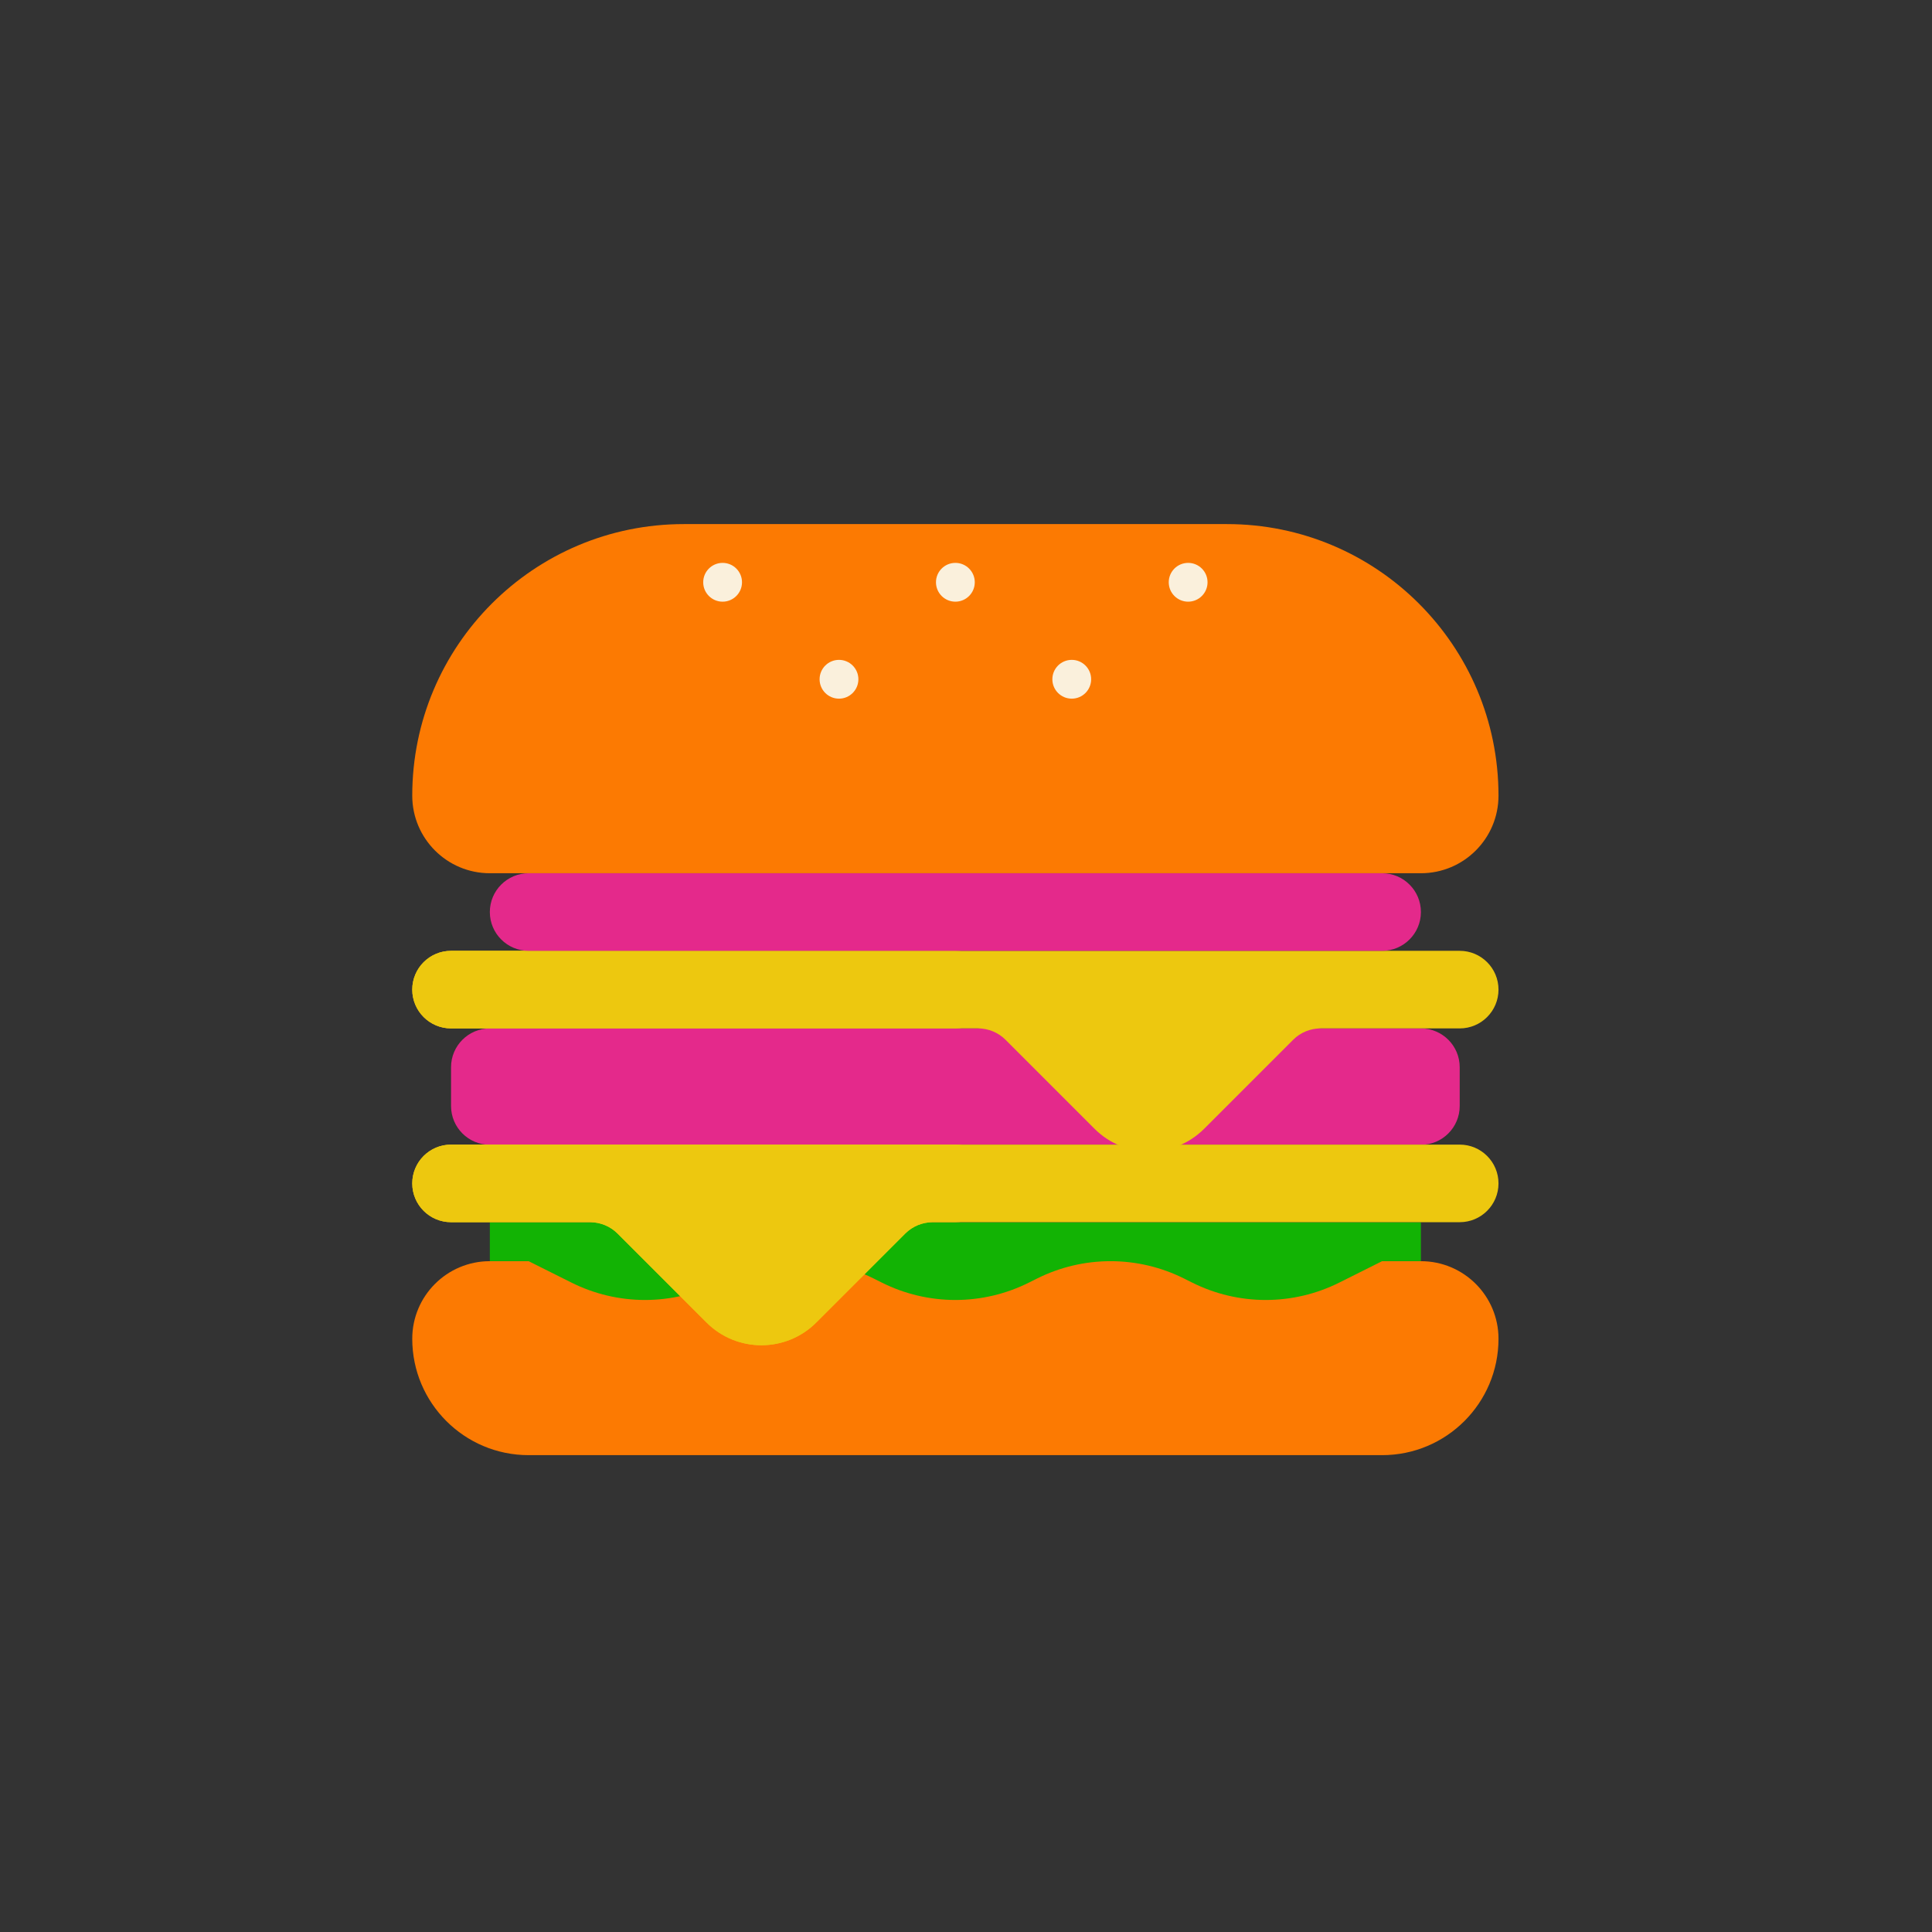 <?xml version="1.0" encoding="UTF-8" standalone="no"?>
<!-- Generator: Adobe Illustrator 18.0.0, SVG Export Plug-In . SVG Version: 6.00 Build 0)  -->

<svg
   version="1.1"
   id="Capa_1"
   x="0px"
   y="0px"
   viewBox="0 0 400 400"
   xml:space="preserve"
   sodipodi:docname="burger.svg"
   width="400"
   height="400"
   inkscape:version="1.1.2 (b8e25be833, 2022-02-05)"
   xmlns:inkscape="http://www.inkscape.org/namespaces/inkscape"
   xmlns:sodipodi="http://sodipodi.sourceforge.net/DTD/sodipodi-0.dtd"
   xmlns="http://www.w3.org/2000/svg"
   xmlns:svg="http://www.w3.org/2000/svg"><rect x="0" y="0" width="400" height="400" fill="#333333" stroke="none"/><defs
   id="defs16658"><inkscape:path-effect
     effect="fill_between_many"
     method="originald"
     linkedpaths="#path17390,0,1"
     id="path-effect21193" /></defs><sodipodi:namedview
   id="namedview16656"
   pagecolor="#ffffff"
   bordercolor="#999999"
   borderopacity="1"
   inkscape:pageshadow="0"
   inkscape:pageopacity="0"
   inkscape:pagecheckerboard="0"
   showgrid="false"
   inkscape:zoom="1.1313708"
   inkscape:cx="312.45281"
   inkscape:cy="206.82873"
   inkscape:window-width="1366"
   inkscape:window-height="705"
   inkscape:window-x="-8"
   inkscape:window-y="-8"
   inkscape:window-maximized="1"
   inkscape:current-layer="Capa_1"
   inkscape:object-paths="true"
   inkscape:snap-intersection-paths="true"
   inkscape:snap-smooth-nodes="true"
   inkscape:snap-midpoints="true" />

<g
   id="g16625">
</g>
<g
   id="g16627">
</g>
<g
   id="g16629">
</g>
<g
   id="g16631">
</g>
<g
   id="g16633">
</g>
<g
   id="g16635">
</g>
<g
   id="g16637">
</g>
<g
   id="g16639">
</g>
<g
   id="g16641">
</g>
<g
   id="g16643">
</g>
<g
   id="g16645">
</g>
<g
   id="g16647">
</g>
<g
   id="g16649">
</g>
<g
   id="g16651">
</g>
<g
   id="g16653">
</g>
<style
   type="text/css"
   id="style17388">
	.st0{fill:#80B38F;}
</style><g
   id="g31118"
   transform="matrix(0.502,0,0,0.502,69.288,76.378)"><g
     id="g31046"><g
       id="g31040"><path
         d="M 448,368 H 64 c -17.673,0 -32,14.327 -32,32 0,26.51 21.49,48 48,48 h 352 c 26.51,0 48,-21.49 48,-48 0,-17.673 -14.327,-32 -32,-32 z"
         fill="#faa01e"
         id="path31038"
         style="fill:#fc7a02;fill-opacity:1" /></g><g
       id="g31044" /></g><g
     id="g31050"><path
       d="m 64,352 v 16 h 16 l 17.689,8.845 C 107.1,381.55 117.478,384 128,384 c 10.522,0 20.9,-2.45 30.311,-7.155 l 3.378,-1.689 C 171.1,370.45 181.478,368 192,368 c 10.522,0 20.9,2.45 30.311,7.155 l 3.378,1.689 C 235.1,381.55 245.478,384 256,384 c 10.522,0 20.9,-2.45 30.311,-7.155 l 3.378,-1.689 C 299.1,370.45 309.478,368 320,368 c 10.522,0 20.9,2.45 30.311,7.155 l 3.378,1.689 C 363.1,381.55 373.478,384 384,384 c 10.522,0 20.9,-2.45 30.311,-7.155 L 432,368 h 16 v -16 z"
       fill="#4b8c41"
       id="path31048"
       sodipodi:nodetypes="ccccsccsccsccsccsccccc"
       style="fill:#12b304;fill-opacity:1" /></g><g
     id="g31086"><g
       id="g31060"><g
         id="g31054"><path
           d="M 448,320 H 64 c -8.837,0 -16,-7.163 -16,-16 v -16 c 0,-8.837 7.163,-16 16,-16 h 384 c 8.837,0 16,7.163 16,16 v 16 c 0,8.837 -7.163,16 -16,16 z"
           fill="#d26e28"
           id="path31052"
           style="fill:#e4298b;fill-opacity:1" /></g><g
         id="g31058" /></g><g
       id="g31064"><path
         d="m 32,256 c 0,8.837 7.163,16 16,16 h 217.373 c 4.243,0 8.313,1.686 11.314,4.686 l 36.686,36.686 c 12.497,12.497 32.758,12.497 45.255,0 l 36.686,-36.686 c 3.001,-3.001 7.07,-4.686 11.314,-4.686 H 464 c 8.837,0 16,-7.163 16,-16 0,-8.837 -7.163,-16 -16,-16 H 48 c -8.837,0 -16,7.163 -16,16 z"
         fill="#faa019"
         id="path31062"
         style="fill:#edc80f;fill-opacity:1" /></g><g
       id="g31068"><path
         d="M 256,240 H 48 c -8.837,0 -16,7.163 -16,16 0,8.837 7.163,16 16,16 h 208 c 8.837,0 16,-7.163 16,-16 0,-8.837 -7.163,-16 -16,-16 z"
         fill="#ffd205"
         id="path31066"
         style="fill:#edc80f;fill-opacity:1" /></g><g
       id="g31072"><path
         d="m 480,335.921 c 0,8.837 -7.163,16 -16,16 H 246.627 c -4.243,0 -8.313,1.686 -11.314,4.686 l -36.686,36.686 c -12.497,12.497 -32.758,12.497 -45.255,0 l -36.686,-36.686 c -3.001,-3.001 -7.07,-4.686 -11.314,-4.686 H 48 c -8.837,0 -16,-7.163 -16,-16 0,-8.837 7.163,-16 16,-16 h 416 c 8.837,0.001 16,7.164 16,16 z"
         fill="#faa019"
         id="path31070"
         style="fill:#edc80f;fill-opacity:1" /></g><g
       id="g31076"><path
         d="m 272,335.921 c 0,-8.837 -7.163,-16 -16,-16 H 48 c -8.837,0 -16,7.164 -16,16 0,8.837 7.163,16 16,16 h 57.372 c 4.244,0 8.314,1.686 11.314,4.687 l 36.686,36.686 c 12.497,12.497 32.758,12.497 45.255,0 l 36.686,-36.686 c 3.001,-3.001 7.071,-4.687 11.314,-4.687 H 256 c 8.837,0 16,-7.163 16,-16 z"
         fill="#ffd205"
         id="path31074"
         style="fill:#edc80f;fill-opacity:1" /></g><g
       id="g31080"><path
         d="M 432,240 H 80 c -8.837,0 -16,-7.163 -16,-16 0,-8.837 7.163,-16 16,-16 h 352 c 8.837,0 16,7.163 16,16 0,8.837 -7.163,16 -16,16 z"
         fill="#f04b37"
         id="path31078"
         style="fill:#e4298b;fill-opacity:1" /></g><g
       id="g31084" /></g><g
     id="g31096"><g
       id="g31090"><path
         d="M 448,208 H 64 C 46.327,208 32,193.673 32,176 32,114.144 82.144,64 144,64 h 224 c 61.856,0 112,50.144 112,112 0,17.673 -14.327,32 -32,32 z"
         fill="#faa01e"
         id="path31088"
         style="fill:#fc7a02;fill-opacity:1" /></g><g
       id="g31094" /></g><g
     id="g31100"><circle
       cx="256"
       cy="88"
       fill="#faf0dc"
       r="8"
       id="circle31098" /></g><g
     id="g31104"><circle
       cx="304"
       cy="128"
       fill="#faf0dc"
       r="8"
       id="circle31102" /></g><g
     id="g31108"><circle
       cx="160"
       cy="88"
       fill="#faf0dc"
       r="8"
       id="circle31106" /></g><g
     id="g31112"><circle
       cx="208"
       cy="128"
       fill="#faf0dc"
       r="8"
       id="circle31110" /></g><g
     id="g31116"><circle
       cx="352"
       cy="88"
       fill="#faa01e"
       r="8"
       id="circle31114"
       style="fill:#faf0dc;fill-opacity:1" /></g></g></svg>
